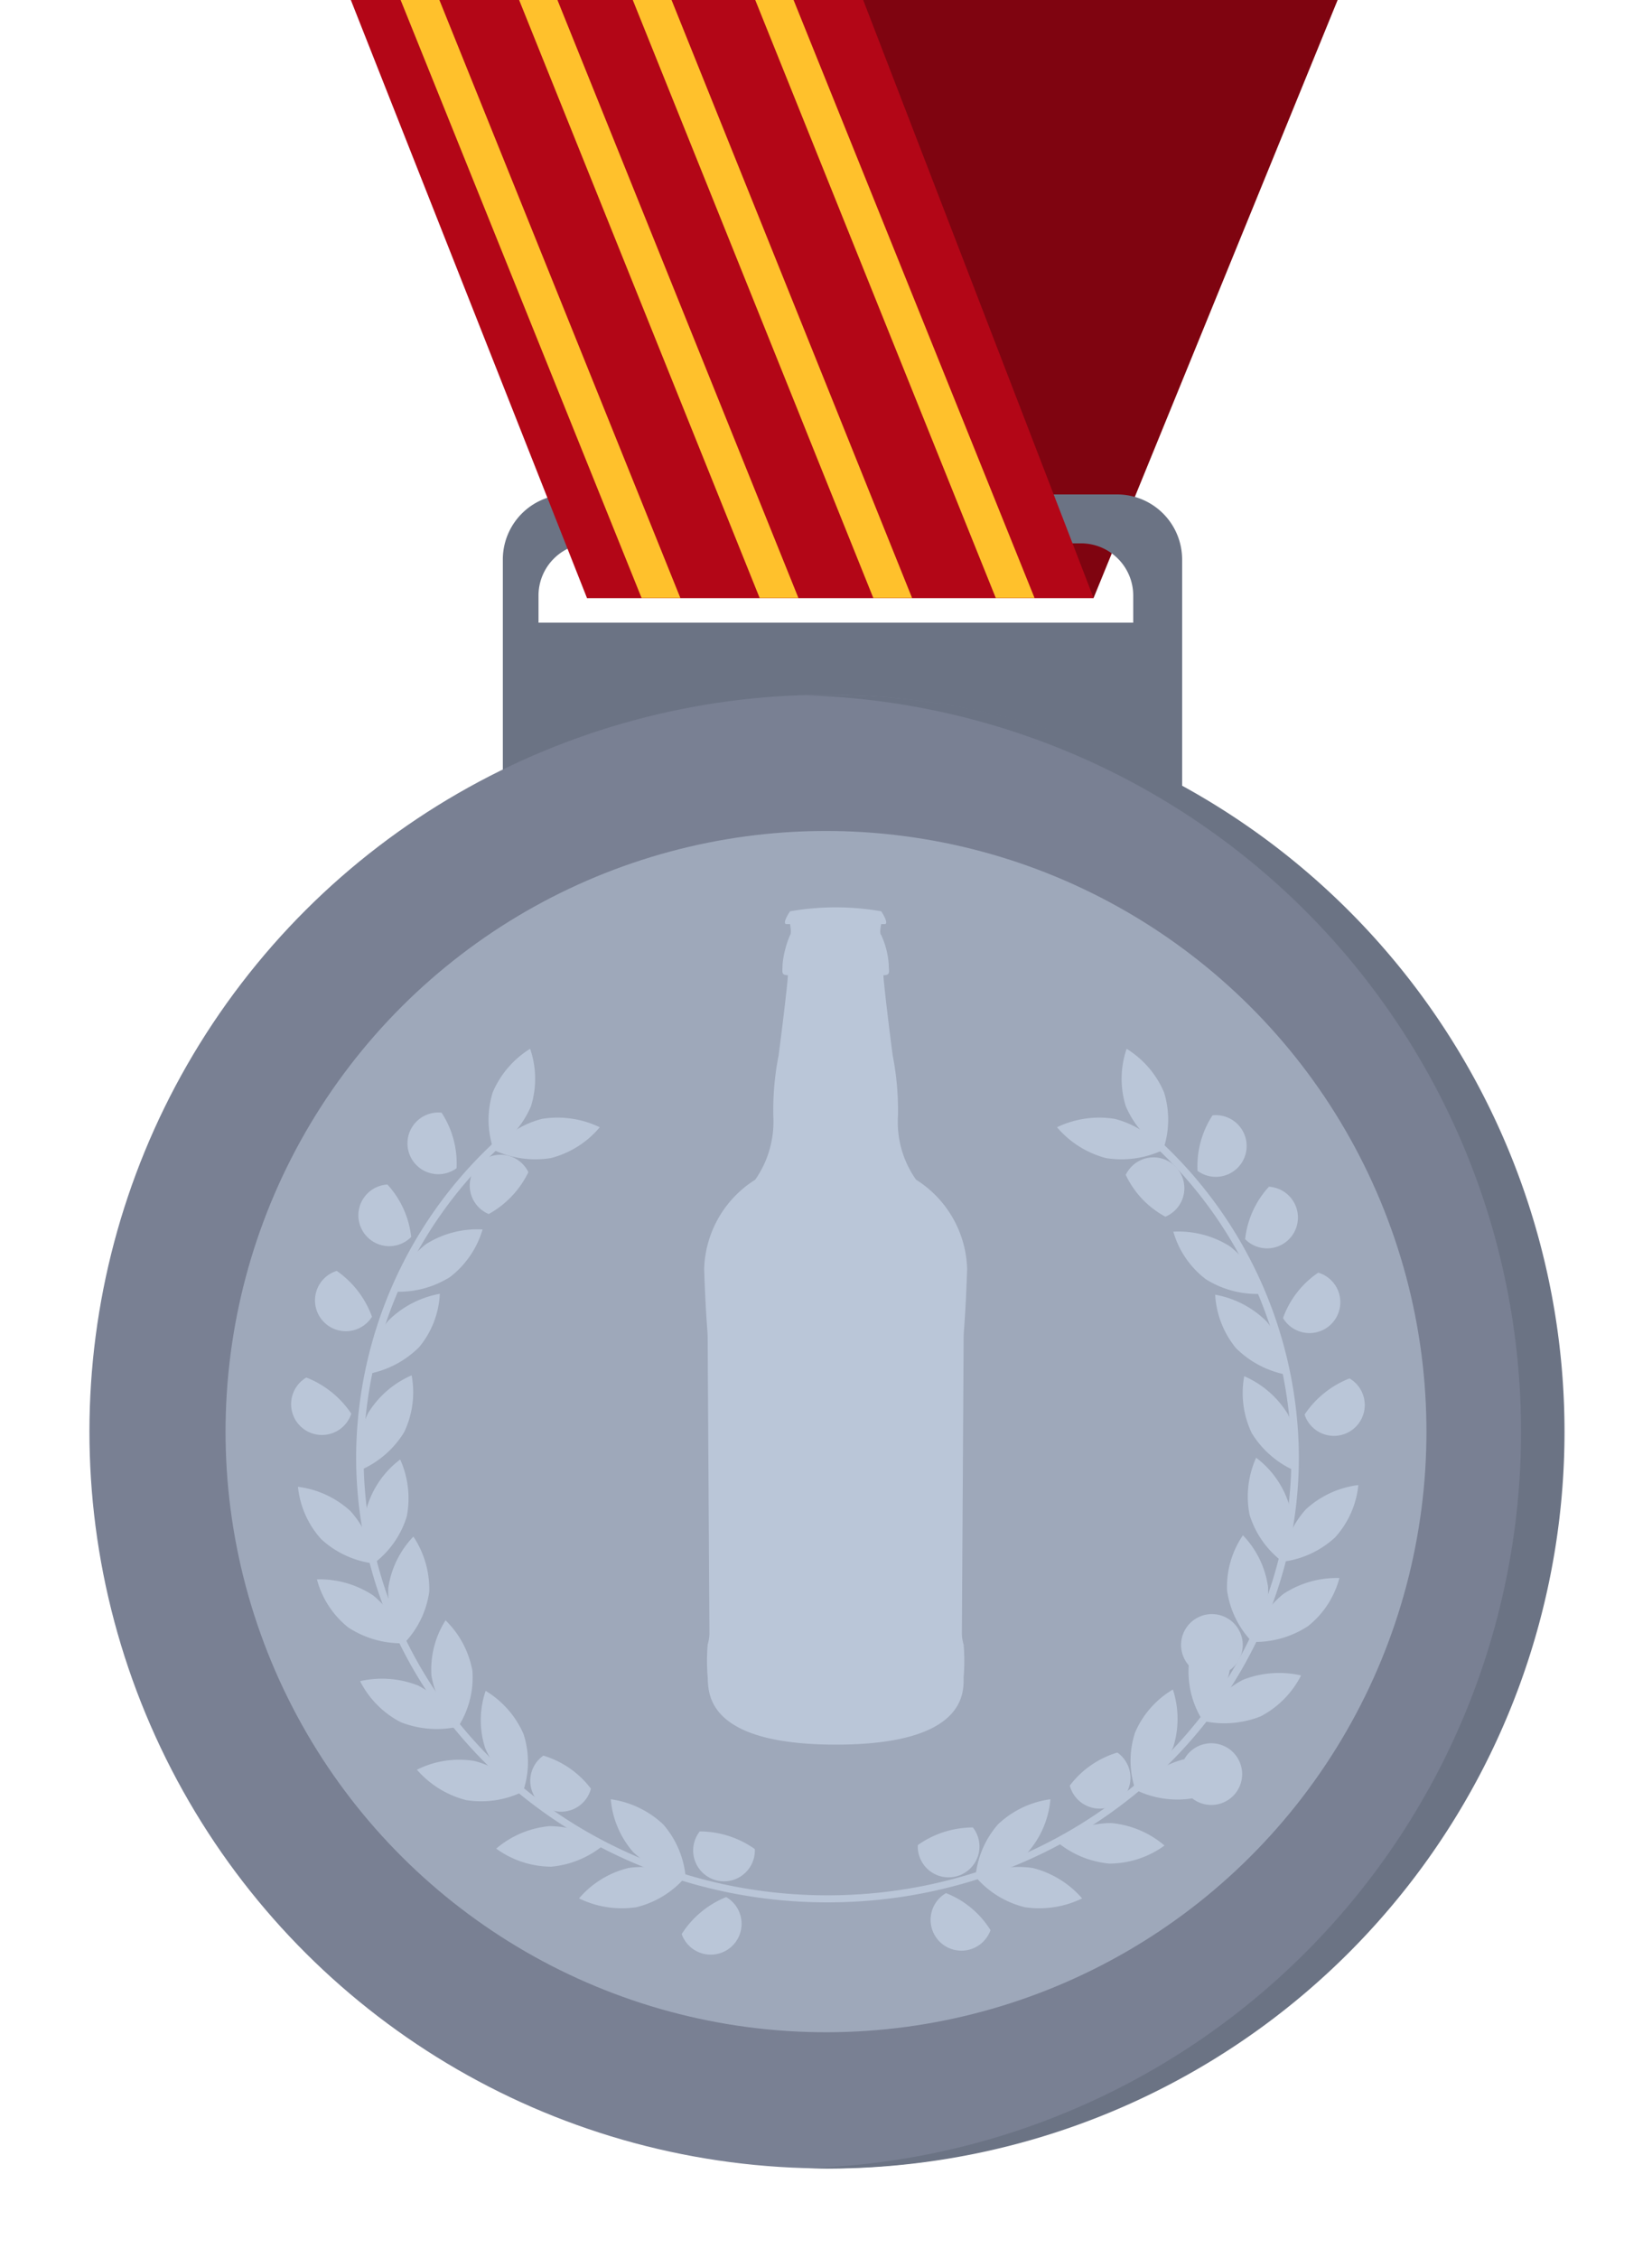 <svg id="Componente_1_1" data-name="Componente 1 – 1" xmlns="http://www.w3.org/2000/svg" width="37.5" height="51.237" viewBox="0 0 37.5 51.237">
  <g id="Grupo_1843" data-name="Grupo 1843" transform="translate(-939.486 -594.11)">
    <path id="Caminho_2105" data-name="Caminho 2105" d="M969.85,594.11l-5.54,13.57h-11.5l5.11-13.57Z" fill="#7f0410"/>
  </g>
  <g id="Grupo_1844" data-name="Grupo 1844" transform="translate(-939.486 -594.11)">
    <path id="Caminho_2106" data-name="Caminho 2106" d="M964.84,605.33H952.38a1.477,1.477,0,0,0-1.48,1.48v7.93h15.42v-7.93A1.477,1.477,0,0,0,964.84,605.33Zm.38,2.91H951.71v-.61a1.186,1.186,0,0,1,1.19-1.19h11.12a1.186,1.186,0,0,1,1.19,1.19v.61Z" fill="#6b7384"/>
  </g>
  <g id="Grupo_1845" data-name="Grupo 1845" transform="translate(-939.486 -594.11)">
    <path id="Caminho_2107" data-name="Caminho 2107" d="M947.45,594.11l5.36,13.57h11.5l-5.23-13.57Z" fill="#b30617"/>
  </g>
  <g id="Grupo_1850" data-name="Grupo 1850" transform="translate(-939.486 -594.11)">
    <g id="Grupo_1846" data-name="Grupo 1846">
      <path id="Caminho_2108" data-name="Caminho 2108" d="M954.93,607.68l-5.47-13.57h-.88l5.47,13.57Z" fill="#ffc12c"/>
    </g>
    <g id="Grupo_1847" data-name="Grupo 1847">
      <path id="Caminho_2109" data-name="Caminho 2109" d="M957.61,607.68l-5.47-13.57h-.87l5.46,13.57Z" fill="#ffc12c"/>
    </g>
    <g id="Grupo_1848" data-name="Grupo 1848">
      <path id="Caminho_2110" data-name="Caminho 2110" d="M960.19,607.68l-5.46-13.57h-.88l5.46,13.57Z" fill="#ffc12c"/>
    </g>
    <g id="Grupo_1849" data-name="Grupo 1849">
      <path id="Caminho_2111" data-name="Caminho 2111" d="M962.97,607.68l-5.47-13.57h-.87l5.46,13.57Z" fill="#ffc12c"/>
    </g>
  </g>
  <g id="Grupo_1851" data-name="Grupo 1851" transform="translate(-939.486 -594.11)">
    <circle id="Elipse_40" data-name="Elipse 40" cx="16.72" cy="16.72" r="16.72" transform="translate(939.486 641.003) rotate(-82.536)" fill="#798093"/>
  </g>
  <g id="Grupo_1852" data-name="Grupo 1852" transform="translate(-939.486 -594.11)">
    <path id="Caminho_2112" data-name="Caminho 2112" d="M958.28,609.88c-.17,0-.33,0-.5.01a16.717,16.717,0,0,1,0,33.42c.16,0,.33.01.5.01a16.72,16.72,0,0,0,0-33.44Z" fill="#6b7384"/>
  </g>
  <g id="Grupo_1853" data-name="Grupo 1853" transform="translate(-939.486 -594.11)">
    <circle id="Elipse_41" data-name="Elipse 41" cx="13.63" cy="13.63" r="13.63" transform="translate(942.951 638.341) rotate(-82.536)" fill="#9ea8ba"/>
  </g>
  <g id="Grupo_1909" data-name="Grupo 1909" transform="translate(-939.486 -594.11)">
    <g id="Grupo_1856" data-name="Grupo 1856">
      <g id="Grupo_1854" data-name="Grupo 1854">
        <path id="Caminho_2113" data-name="Caminho 2113" d="M956.62,636.07a.7.7,0,1,1-1.25-.4A2.171,2.171,0,0,1,956.62,636.07Z" fill="#bac6d8"/>
      </g>
      <g id="Grupo_1855" data-name="Grupo 1855">
        <path id="Caminho_2114" data-name="Caminho 2114" d="M955.97,637.16a.7.7,0,1,1-1.01.84A2.142,2.142,0,0,1,955.97,637.16Z" fill="#bac6d8"/>
      </g>
    </g>
    <g id="Grupo_1865" data-name="Grupo 1865">
      <g id="Grupo_1857" data-name="Grupo 1857">
        <path id="Caminho_2115" data-name="Caminho 2115" d="M954.54,635.51a2.1,2.1,0,0,1,.51,1.2,2.17,2.17,0,0,1-1.19-.57,2.1,2.1,0,0,1-.51-1.2A2.17,2.17,0,0,1,954.54,635.51Z" fill="#bac6d8"/>
      </g>
      <g id="Grupo_1858" data-name="Grupo 1858">
        <path id="Caminho_2116" data-name="Caminho 2116" d="M953.75,636.5a2.224,2.224,0,0,1,1.3.2,2.137,2.137,0,0,1-1.12.69,2.224,2.224,0,0,1-1.3-.2A2.137,2.137,0,0,1,953.75,636.5Z" fill="#bac6d8"/>
      </g>
      <g id="Grupo_1859" data-name="Grupo 1859">
        <path id="Caminho_2117" data-name="Caminho 2117" d="M952.9,634.7a.7.7,0,1,1-1.08-.75A2.112,2.112,0,0,1,952.9,634.7Z" fill="#bac6d8"/>
      </g>
      <g id="Grupo_1860" data-name="Grupo 1860">
        <path id="Caminho_2118" data-name="Caminho 2118" d="M951.96,635.55a2.141,2.141,0,0,1,1.25.41,2.165,2.165,0,0,1-1.21.51,2.141,2.141,0,0,1-1.25-.41A2.165,2.165,0,0,1,951.96,635.55Z" fill="#bac6d8"/>
      </g>
      <g id="Grupo_1861" data-name="Grupo 1861">
        <path id="Caminho_2119" data-name="Caminho 2119" d="M951.37,633.46a2.058,2.058,0,0,1-.01,1.3,2.092,2.092,0,0,1-.86-.98,2.058,2.058,0,0,1,.01-1.3A2.148,2.148,0,0,1,951.37,633.46Z" fill="#bac6d8"/>
      </g>
      <g id="Grupo_1862" data-name="Grupo 1862">
        <path id="Caminho_2120" data-name="Caminho 2120" d="M950.25,634.07a2.206,2.206,0,0,1,1.12.69,2.16,2.16,0,0,1-1.3.2,2.206,2.206,0,0,1-1.12-.69A2.138,2.138,0,0,1,950.25,634.07Z" fill="#bac6d8"/>
      </g>
      <g id="Grupo_1863" data-name="Grupo 1863">
        <path id="Caminho_2121" data-name="Caminho 2121" d="M950.21,632.03a2.076,2.076,0,0,1-.32,1.26,2.122,2.122,0,0,1-.61-1.15,2.076,2.076,0,0,1,.32-1.26A2.122,2.122,0,0,1,950.21,632.03Z" fill="#bac6d8"/>
      </g>
      <g id="Grupo_1864" data-name="Grupo 1864">
        <path id="Caminho_2122" data-name="Caminho 2122" d="M948.98,632.36a2.14,2.14,0,0,1,.92.93,2.241,2.241,0,0,1-1.32-.1,2.14,2.14,0,0,1-.92-.93A2.241,2.241,0,0,1,948.98,632.36Z" fill="#bac6d8"/>
      </g>
    </g>
    <g id="Grupo_1874" data-name="Grupo 1874">
      <g id="Grupo_1866" data-name="Grupo 1866">
        <path id="Caminho_2123" data-name="Caminho 2123" d="M949.23,630.23a2.106,2.106,0,0,1-.57,1.17,2.076,2.076,0,0,1-.36-1.25,2.106,2.106,0,0,1,.57-1.17A2.154,2.154,0,0,1,949.23,630.23Z" fill="#bac6d8"/>
      </g>
      <g id="Grupo_1867" data-name="Grupo 1867">
        <path id="Caminho_2124" data-name="Caminho 2124" d="M947.95,630.31a2.073,2.073,0,0,1,.71,1.09,2.205,2.205,0,0,1-1.27-.36,2.073,2.073,0,0,1-.71-1.09A2.2,2.2,0,0,1,947.95,630.31Z" fill="#bac6d8"/>
      </g>
      <g id="Grupo_1868" data-name="Grupo 1868">
        <path id="Caminho_2125" data-name="Caminho 2125" d="M948.72,628.52a2.108,2.108,0,0,1-.75,1.07,2.063,2.063,0,0,1-.15-1.29,2.108,2.108,0,0,1,.75-1.07A2.144,2.144,0,0,1,948.72,628.52Z" fill="#bac6d8"/>
      </g>
      <g id="Grupo_1869" data-name="Grupo 1869">
        <path id="Caminho_2126" data-name="Caminho 2126" d="M947.44,628.4a2.076,2.076,0,0,1,.53,1.19,2.149,2.149,0,0,1-1.19-.55,2.076,2.076,0,0,1-.53-1.19A2.149,2.149,0,0,1,947.44,628.4Z" fill="#bac6d8"/>
      </g>
      <g id="Grupo_1870" data-name="Grupo 1870">
        <path id="Caminho_2127" data-name="Caminho 2127" d="M948.66,626.61a2.176,2.176,0,0,1-.99.86,2.1,2.1,0,0,1,.17-1.29,2.176,2.176,0,0,1,.99-.86A2.1,2.1,0,0,1,948.66,626.61Z" fill="#bac6d8"/>
      </g>
      <g id="Grupo_1871" data-name="Grupo 1871">
        <path id="Caminho_2128" data-name="Caminho 2128" d="M947.46,626.19a.7.7,0,1,1-1.02-.82A2.184,2.184,0,0,1,947.46,626.19Z" fill="#bac6d8"/>
      </g>
      <g id="Grupo_1872" data-name="Grupo 1872">
        <path id="Caminho_2129" data-name="Caminho 2129" d="M949,624.68a2.206,2.206,0,0,1-1.17.61,2.1,2.1,0,0,1,.47-1.21,2.206,2.206,0,0,1,1.17-.61A2.044,2.044,0,0,1,949,624.68Z" fill="#bac6d8"/>
      </g>
      <g id="Grupo_1873" data-name="Grupo 1873">
        <path id="Caminho_2130" data-name="Caminho 2130" d="M947.93,623.99a.7.7,0,1,1-.8-1.04A2.164,2.164,0,0,1,947.93,623.99Z" fill="#bac6d8"/>
      </g>
    </g>
    <g id="Grupo_1875" data-name="Grupo 1875">
      <path id="Caminho_2131" data-name="Caminho 2131" d="M949.7,623.09a2.184,2.184,0,0,1-1.28.33,2.108,2.108,0,0,1,.74-1.08,2.184,2.184,0,0,1,1.28-.33A2.108,2.108,0,0,1,949.7,623.09Z" fill="#bac6d8"/>
    </g>
    <g id="Grupo_1876" data-name="Grupo 1876">
      <path id="Caminho_2132" data-name="Caminho 2132" d="M948.82,622.18a.7.7,0,1,1-.54-1.19A2.1,2.1,0,0,1,948.82,622.18Z" fill="#bac6d8"/>
    </g>
    <g id="Grupo_1877" data-name="Grupo 1877">
      <path id="Caminho_2133" data-name="Caminho 2133" d="M950.58,621.66a.7.7,0,1,1,.9-.95A2.163,2.163,0,0,1,950.58,621.66Z" fill="#bac6d8"/>
    </g>
    <g id="Grupo_1878" data-name="Grupo 1878">
      <path id="Caminho_2134" data-name="Caminho 2134" d="M949.85,620.62a.7.7,0,1,1-.34-1.26A2.109,2.109,0,0,1,949.85,620.62Z" fill="#bac6d8"/>
    </g>
    <g id="Grupo_1881" data-name="Grupo 1881">
      <g id="Grupo_1879" data-name="Grupo 1879">
        <path id="Caminho_2135" data-name="Caminho 2135" d="M960.32,635.98a.7.7,0,1,0,1.25-.4A2.171,2.171,0,0,0,960.32,635.98Z" fill="#bac6d8"/>
      </g>
      <g id="Grupo_1880" data-name="Grupo 1880">
        <path id="Caminho_2136" data-name="Caminho 2136" d="M960.96,637.07a.7.7,0,1,0,1.01.84A2.082,2.082,0,0,0,960.96,637.07Z" fill="#bac6d8"/>
      </g>
    </g>
    <g id="Grupo_1890" data-name="Grupo 1890">
      <g id="Grupo_1882" data-name="Grupo 1882">
        <path id="Caminho_2137" data-name="Caminho 2137" d="M962.14,635.51a2.1,2.1,0,0,0-.51,1.2,2.17,2.17,0,0,0,1.19-.57,2.1,2.1,0,0,0,.51-1.2A2.142,2.142,0,0,0,962.14,635.51Z" fill="#bac6d8"/>
      </g>
      <g id="Grupo_1883" data-name="Grupo 1883">
        <path id="Caminho_2138" data-name="Caminho 2138" d="M962.93,636.5a2.224,2.224,0,0,0-1.3.2,2.137,2.137,0,0,0,1.12.69,2.224,2.224,0,0,0,1.3-.2A2.19,2.19,0,0,0,962.93,636.5Z" fill="#bac6d8"/>
      </g>
      <g id="Grupo_1884" data-name="Grupo 1884">
        <path id="Caminho_2139" data-name="Caminho 2139" d="M963.77,634.63a.7.7,0,1,0,1.08-.75A2.112,2.112,0,0,0,963.77,634.63Z" fill="#bac6d8"/>
      </g>
      <g id="Grupo_1885" data-name="Grupo 1885">
        <path id="Caminho_2140" data-name="Caminho 2140" d="M964.71,635.48a2.141,2.141,0,0,0-1.25.41,2.165,2.165,0,0,0,1.21.51,2.141,2.141,0,0,0,1.25-.41A2.165,2.165,0,0,0,964.71,635.48Z" fill="#bac6d8"/>
      </g>
      <g id="Grupo_1886" data-name="Grupo 1886">
        <path id="Caminho_2141" data-name="Caminho 2141" d="M965.25,633.43a2.058,2.058,0,0,0,.01,1.3,2.092,2.092,0,0,0,.86-.98,2.141,2.141,0,0,0-.01-1.3A2.092,2.092,0,0,0,965.25,633.43Z" fill="#bac6d8"/>
      </g>
      <g id="Grupo_1887" data-name="Grupo 1887">
        <path id="Caminho_2142" data-name="Caminho 2142" d="M966.37,634.03a2.206,2.206,0,0,0-1.12.69,2.16,2.16,0,0,0,1.3.2.7.7,0,1,0-.18-.89Z" fill="#bac6d8"/>
      </g>
      <g id="Grupo_1888" data-name="Grupo 1888">
        <path id="Caminho_2143" data-name="Caminho 2143" d="M966.47,631.9a2.076,2.076,0,0,0,.32,1.26,2.122,2.122,0,0,0,.61-1.15.7.7,0,1,0-.93-.11Z" fill="#bac6d8"/>
      </g>
      <g id="Grupo_1889" data-name="Grupo 1889">
        <path id="Caminho_2144" data-name="Caminho 2144" d="M967.7,632.23a2.14,2.14,0,0,0-.92.93,2.241,2.241,0,0,0,1.32-.1,2.14,2.14,0,0,0,.92-.93A2.241,2.241,0,0,0,967.7,632.23Z" fill="#bac6d8"/>
      </g>
    </g>
    <g id="Grupo_1899" data-name="Grupo 1899">
      <g id="Grupo_1891" data-name="Grupo 1891">
        <path id="Caminho_2145" data-name="Caminho 2145" d="M967.34,630.2a2.106,2.106,0,0,0,.57,1.17,2.076,2.076,0,0,0,.36-1.25,2.106,2.106,0,0,0-.57-1.17A2.076,2.076,0,0,0,967.34,630.2Z" fill="#bac6d8"/>
      </g>
      <g id="Grupo_1892" data-name="Grupo 1892">
        <path id="Caminho_2146" data-name="Caminho 2146" d="M968.62,630.28a2.073,2.073,0,0,0-.71,1.09,2.205,2.205,0,0,0,1.27-.36,2.073,2.073,0,0,0,.71-1.09A2.2,2.2,0,0,0,968.62,630.28Z" fill="#bac6d8"/>
      </g>
      <g id="Grupo_1893" data-name="Grupo 1893">
        <path id="Caminho_2147" data-name="Caminho 2147" d="M967.85,628.48a2.108,2.108,0,0,0,.75,1.07,2.063,2.063,0,0,0,.15-1.29,2.108,2.108,0,0,0-.75-1.07A2.144,2.144,0,0,0,967.85,628.48Z" fill="#bac6d8"/>
      </g>
      <g id="Grupo_1894" data-name="Grupo 1894">
        <path id="Caminho_2148" data-name="Caminho 2148" d="M969.13,628.36a2.076,2.076,0,0,0-.53,1.19,2.149,2.149,0,0,0,1.19-.55,2.076,2.076,0,0,0,.53-1.19A2.149,2.149,0,0,0,969.13,628.36Z" fill="#bac6d8"/>
      </g>
      <g id="Grupo_1895" data-name="Grupo 1895">
        <path id="Caminho_2149" data-name="Caminho 2149" d="M967.9,626.63a2.176,2.176,0,0,0,.99.86,2.1,2.1,0,0,0-.17-1.29,2.176,2.176,0,0,0-.99-.86A2.1,2.1,0,0,0,967.9,626.63Z" fill="#bac6d8"/>
      </g>
      <g id="Grupo_1896" data-name="Grupo 1896">
        <path id="Caminho_2150" data-name="Caminho 2150" d="M969.1,626.21a.7.7,0,1,0,1.02-.82A2.184,2.184,0,0,0,969.1,626.21Z" fill="#bac6d8"/>
      </g>
      <g id="Grupo_1897" data-name="Grupo 1897">
        <path id="Caminho_2151" data-name="Caminho 2151" d="M967.54,624.7a2.206,2.206,0,0,0,1.17.61,2.1,2.1,0,0,0-.47-1.21,2.206,2.206,0,0,0-1.17-.61A2.1,2.1,0,0,0,967.54,624.7Z" fill="#bac6d8"/>
      </g>
      <g id="Grupo_1898" data-name="Grupo 1898">
        <path id="Caminho_2152" data-name="Caminho 2152" d="M968.61,624.02a.7.7,0,1,0,.8-1.03A2.1,2.1,0,0,0,968.61,624.02Z" fill="#bac6d8"/>
      </g>
    </g>
    <g id="Grupo_1900" data-name="Grupo 1900">
      <path id="Caminho_2153" data-name="Caminho 2153" d="M966.86,623.14a2.184,2.184,0,0,0,1.28.33,2.108,2.108,0,0,0-.74-1.08,2.184,2.184,0,0,0-1.28-.33A2.07,2.07,0,0,0,966.86,623.14Z" fill="#bac6d8"/>
    </g>
    <g id="Grupo_1901" data-name="Grupo 1901">
      <path id="Caminho_2154" data-name="Caminho 2154" d="M967.75,622.23a.7.7,0,1,0,.54-1.19A2.1,2.1,0,0,0,967.75,622.23Z" fill="#bac6d8"/>
    </g>
    <g id="Grupo_1902" data-name="Grupo 1902">
      <path id="Caminho_2155" data-name="Caminho 2155" d="M965.94,621.72a.7.7,0,1,0-.9-.95A2.082,2.082,0,0,0,965.94,621.72Z" fill="#bac6d8"/>
    </g>
    <g id="Grupo_1903" data-name="Grupo 1903">
      <path id="Caminho_2156" data-name="Caminho 2156" d="M966.67,620.68a.7.7,0,1,0,.34-1.26A2.109,2.109,0,0,0,966.67,620.68Z" fill="#bac6d8"/>
    </g>
    <g id="Grupo_1904" data-name="Grupo 1904">
      <path id="Caminho_2157" data-name="Caminho 2157" d="M965.44,619.67a.906.906,0,0,1-.1.09c-.01.01-.02.01-.03.02a9.693,9.693,0,0,1,3.49,7.39c0,5.48-4.72,9.95-10.53,9.95s-10.53-4.46-10.53-9.95a9.65,9.65,0,0,1,3.21-7.14,1.219,1.219,0,0,1-.17-.07,9.8,9.8,0,0,0-3.21,7.21c0,5.57,4.8,10.11,10.7,10.11s10.7-4.53,10.7-10.11A9.843,9.843,0,0,0,965.44,619.67Z" fill="#bac6d8"/>
    </g>
    <g id="Grupo_1905" data-name="Grupo 1905">
      <path id="Caminho_2158" data-name="Caminho 2158" d="M951.99,620.39a2.215,2.215,0,0,1-1.31-.19,2.138,2.138,0,0,1,1.11-.7,2.215,2.215,0,0,1,1.31.19A2.138,2.138,0,0,1,951.99,620.39Z" fill="#bac6d8"/>
    </g>
    <g id="Grupo_1906" data-name="Grupo 1906">
      <path id="Caminho_2159" data-name="Caminho 2159" d="M951.54,619.21a2.15,2.15,0,0,1-.85.99,2.1,2.1,0,0,1-.02-1.3,2.15,2.15,0,0,1,.85-.99A2.1,2.1,0,0,1,951.54,619.21Z" fill="#bac6d8"/>
    </g>
    <g id="Grupo_1907" data-name="Grupo 1907">
      <path id="Caminho_2160" data-name="Caminho 2160" d="M964.59,620.39a2.215,2.215,0,0,0,1.31-.19,2.138,2.138,0,0,0-1.11-.7,2.215,2.215,0,0,0-1.31.19A2.192,2.192,0,0,0,964.59,620.39Z" fill="#bac6d8"/>
    </g>
    <g id="Grupo_1908" data-name="Grupo 1908">
      <path id="Caminho_2161" data-name="Caminho 2161" d="M965.04,619.21a2.15,2.15,0,0,0,.85.99,2.1,2.1,0,0,0,.02-1.3,2.15,2.15,0,0,0-.85-.99A2.1,2.1,0,0,0,965.04,619.21Z" fill="#bac6d8"/>
    </g>
  </g>
  <g id="Grupo_1910" data-name="Grupo 1910" transform="translate(-939.486 -594.11)">
    <path id="Caminho_2162" data-name="Caminho 2162" d="M958.46,633.7c2.98,0,2.9-1.2,2.9-1.53a4.535,4.535,0,0,0,0-.74.9.9,0,0,1-.04-.25s.04-6.5.04-6.7.04-.41.08-1.57a2.477,2.477,0,0,0-1.16-2.03,2.264,2.264,0,0,1-.41-1.45,6.53,6.53,0,0,0-.12-1.37c-.04-.29-.21-1.66-.21-1.82.17,0,.12-.08.12-.25a1.9,1.9,0,0,0-.17-.66c-.05-.04,0-.25,0-.25h.08c.08,0,0-.17-.08-.29a6,6,0,0,0-2.07,0c-.08.12-.17.29-.08.29h.08s.04.21,0,.25a2.238,2.238,0,0,0-.17.66c0,.17-.04.25.12.25,0,.17-.17,1.53-.21,1.82a6.469,6.469,0,0,0-.12,1.37,2.306,2.306,0,0,1-.41,1.45,2.477,2.477,0,0,0-1.16,2.03c.04,1.16.08,1.37.08,1.57s.04,6.7.04,6.7a.953.953,0,0,1-.04.25,4.543,4.543,0,0,0,0,.74C955.57,632.5,955.48,633.7,958.46,633.7Z" fill="#bac6d8"/>
  </g>
</svg>
